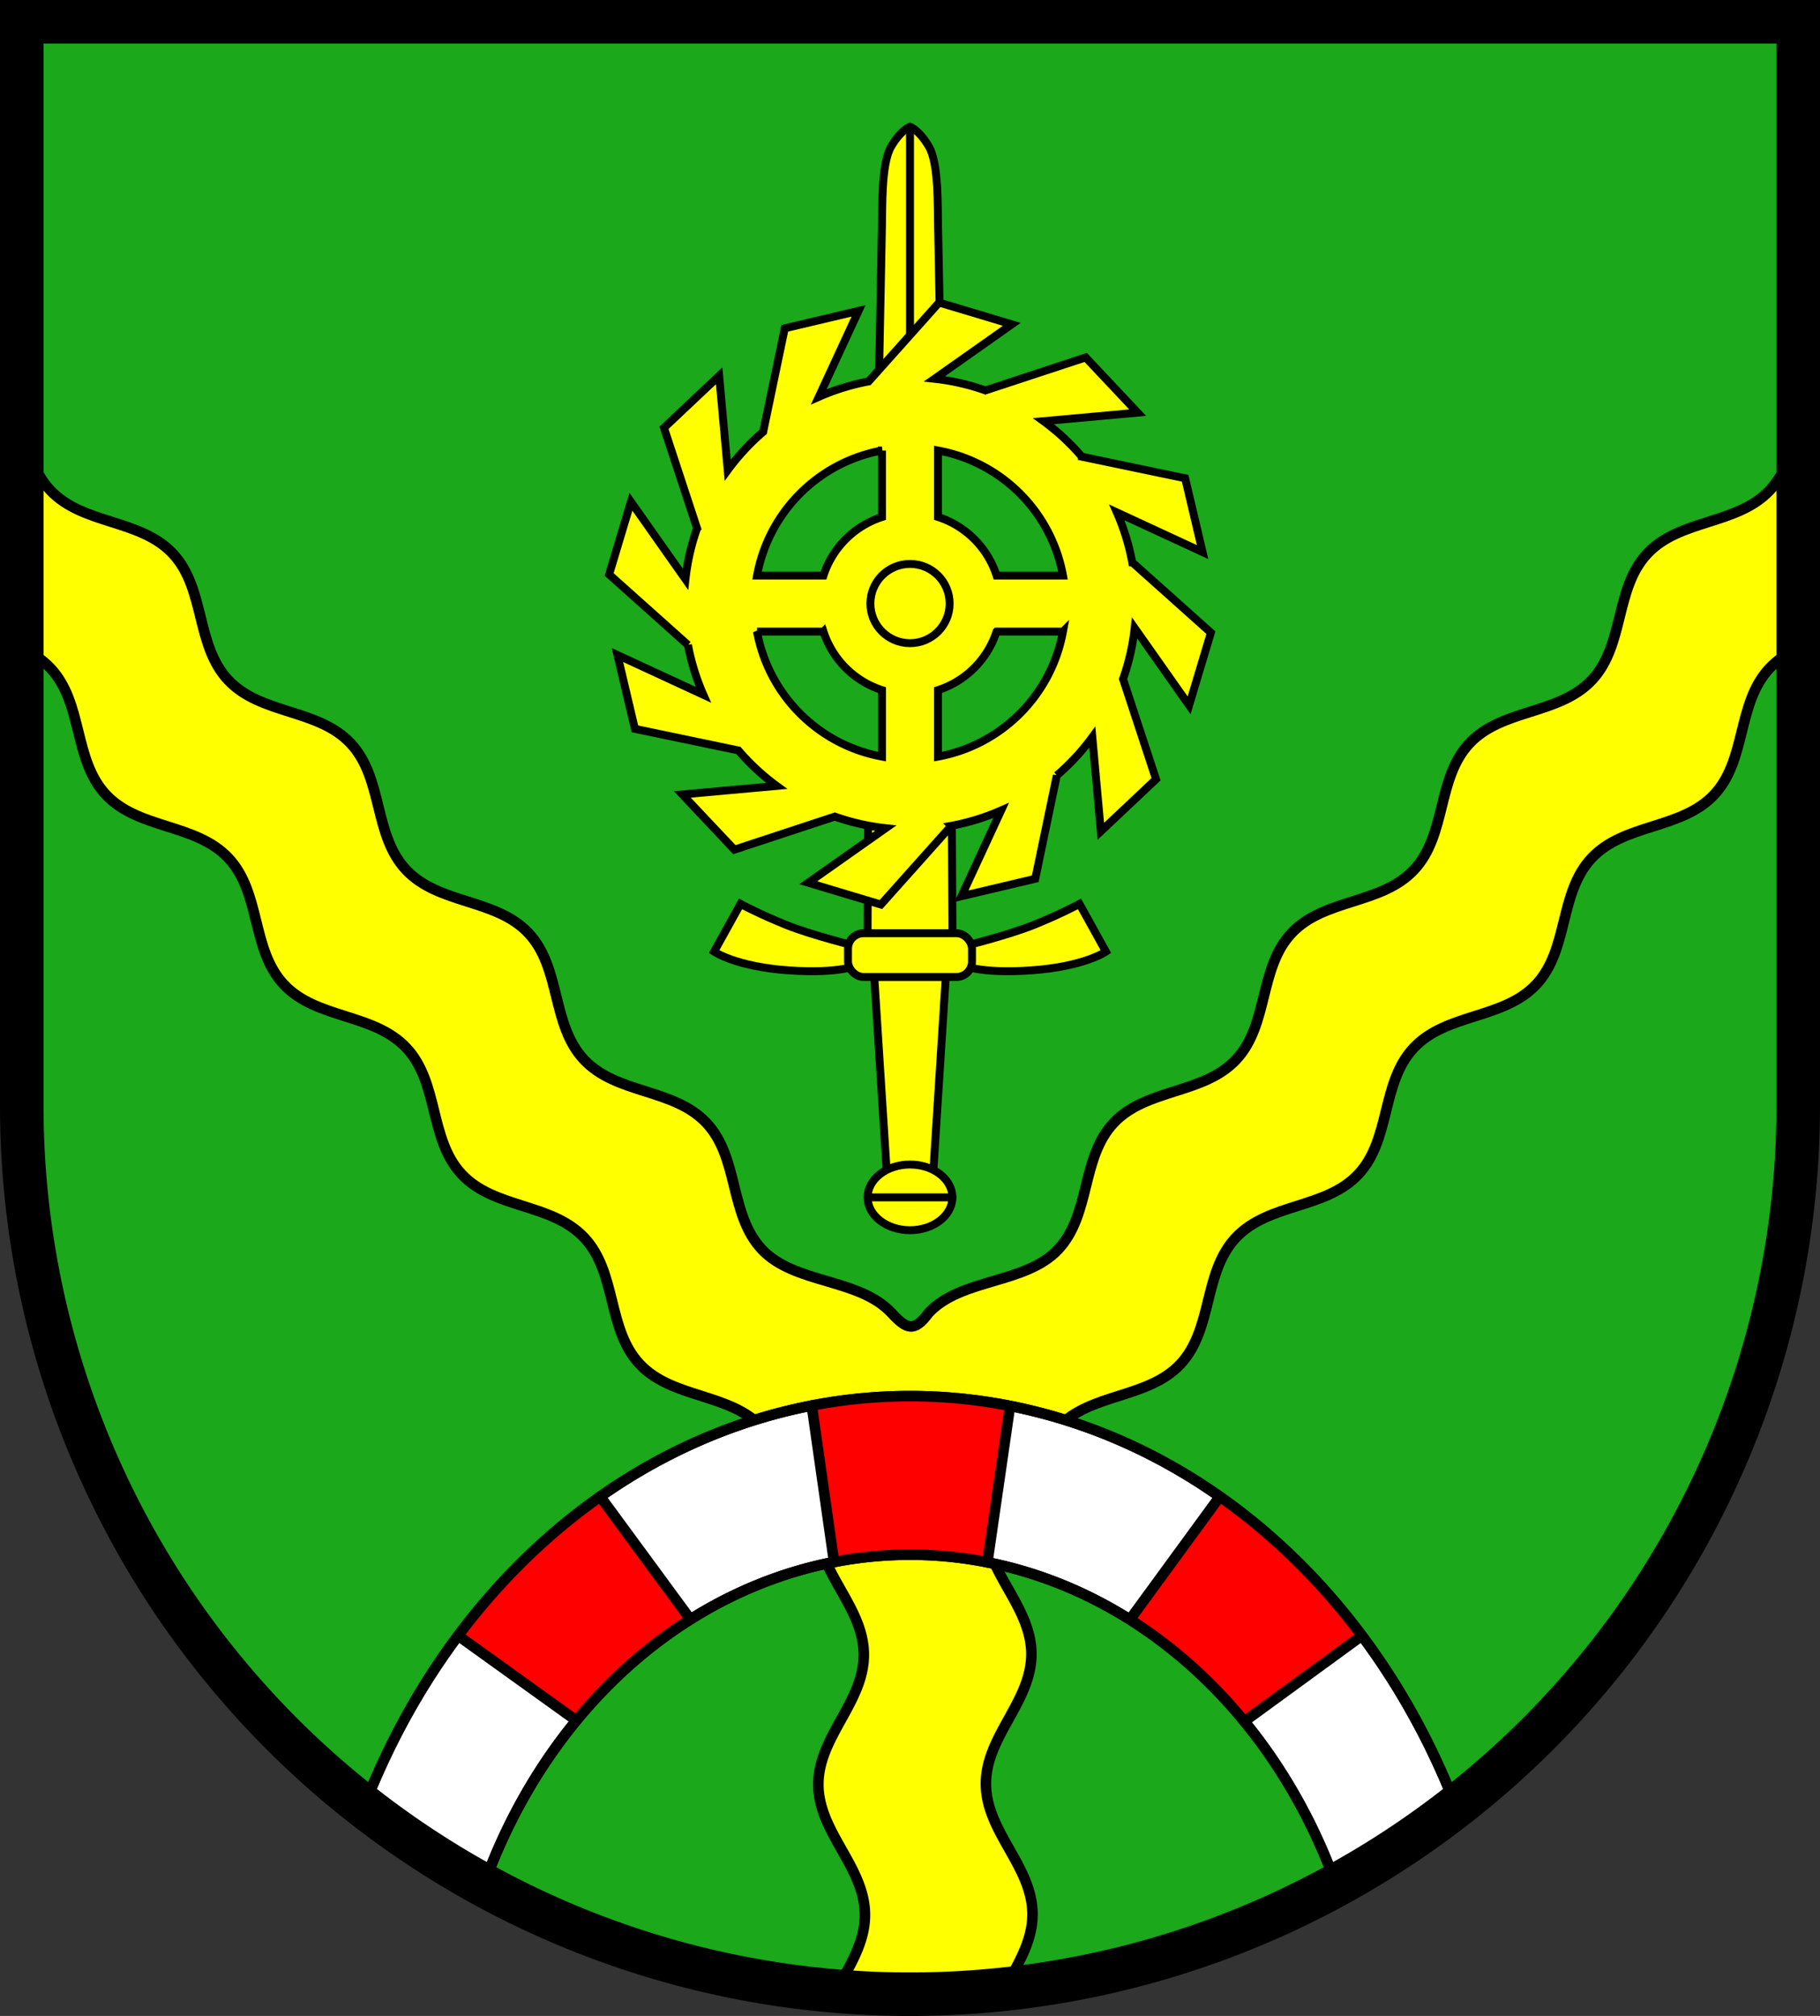 <?xml version="1.0" encoding="UTF-8" standalone="no"?>
<!-- Created with Inkscape (http://www.inkscape.org/) -->

<svg
   width="137.957mm"
   height="152.744mm"
   viewBox="0 0 137.957 152.744"
   version="1.1"
   id="svg3169"
   inkscape:version="1.2.2 (732a01da63, 2022-12-09)"
   sodipodi:docname="Wappen_Sollerup2.svg"
   xmlns:inkscape="http://www.inkscape.org/namespaces/inkscape"
   xmlns:sodipodi="http://sodipodi.sourceforge.net/DTD/sodipodi-0.dtd"
   xmlns="http://www.w3.org/2000/svg"
   xmlns:svg="http://www.w3.org/2000/svg">
  <rect x="0" y="0" width="137.957" height="152.744" fill="#333333" stroke="none"/>
  <sodipodi:namedview
     id="namedview3171"
     pagecolor="#ffffff"
     bordercolor="#666666"
     borderopacity="1.0"
     inkscape:showpageshadow="2"
     inkscape:pageopacity="0.0"
     inkscape:pagecheckerboard="0"
     inkscape:deskcolor="#d1d1d1"
     inkscape:document-units="mm"
     showgrid="false"
     inkscape:zoom="1.8544234"
     inkscape:cx="298.47553"
     inkscape:cy="397.69775"
     inkscape:current-layer="layer1" />
  <defs
     id="defs3166" />
  <g
     inkscape:label="Ebene 1"
     inkscape:groupmode="layer"
     id="layer1"
     transform="translate(-535.089,-77.162)">
    <path
       id="path911"
       style="fill:#1ba81b;fill-opacity:1;stroke:none;stroke-width:3.3;stroke-linecap:round;stroke-dasharray:none"
       d="m 536.739,78.812 v 82.115 a 67.328,67.328 0 0 0 67.329,67.329 67.328,67.328 0 0 0 67.328,-67.329 v -82.115 z" />
    <path
       id="path1406"
       style="fill:#ffff00;fill-opacity:1;stroke:#000000;stroke-width:0.8;stroke-dasharray:none"
       d="m 536.739,109.291 v 16.996 c 0.805,0.37 1.553,0.838 2.182,1.509 2.482,2.646 1.716,6.93 4.198,9.577 2.482,2.647 6.805,2.157 9.287,4.804 2.482,2.646 1.717,6.93 4.199,9.577 2.481,2.647 6.805,2.157 9.287,4.804 2.481,2.647 1.716,6.931 4.198,9.578 2.482,2.646 6.805,2.157 9.287,4.804 2.482,2.646 1.717,6.929 4.199,9.576 2.482,2.646 6.804,2.158 9.286,4.805 1.086,1.159 1.546,2.634 1.933,4.145 0.161,-0.072 0.323,-0.144 0.488,-0.209 0.205,-0.081 0.412,-0.158 0.621,-0.232 0.418,-0.147 0.843,-0.282 1.269,-0.417 0.102,-0.033 0.203,-0.068 0.305,-0.1 l -0.138,1.129 12.664,-0.158 0.008,-1.183 c 0.317,0.107 0.634,0.212 0.953,0.313 0.425,0.135 0.851,0.27 1.269,0.417 0.209,0.074 0.416,0.15 0.621,0.231 0.165,0.066 0.327,0.137 0.488,0.209 0.387,-1.511 0.846,-2.986 1.933,-4.145 2.482,-2.647 6.804,-2.159 9.286,-4.805 2.482,-2.647 1.717,-6.93 4.199,-9.576 2.482,-2.647 6.805,-2.158 9.287,-4.804 2.482,-2.647 1.716,-6.931 4.198,-9.578 2.482,-2.647 6.805,-2.157 9.287,-4.804 2.482,-2.647 1.716,-6.931 4.199,-9.577 2.482,-2.647 6.805,-2.157 9.287,-4.804 2.482,-2.647 1.715,-6.931 4.198,-9.577 0.629,-0.671 1.377,-1.139 2.182,-1.509 v -16.994 c -0.449,1.805 -0.863,3.628 -2.156,5.008 -2.482,2.646 -6.805,2.157 -9.287,4.804 -2.482,2.646 -1.716,6.93 -4.198,9.577 -2.481,2.647 -6.805,2.157 -9.287,4.804 -2.482,2.646 -1.717,6.93 -4.199,9.577 -2.481,2.647 -6.805,2.157 -9.287,4.804 -2.481,2.647 -1.716,6.93 -4.198,9.577 -2.482,2.646 -6.806,2.157 -9.287,4.804 -2.482,2.646 -1.717,6.929 -4.199,9.576 -2.482,2.646 -7.334,2.158 -9.815,4.805 -1.117,1.517 -1.683,1.238 -2.833,0 -2.482,-2.647 -7.333,-2.159 -9.815,-4.805 -2.482,-2.647 -1.716,-6.93 -4.199,-9.576 -2.481,-2.647 -6.805,-2.158 -9.287,-4.804 -2.481,-2.647 -1.716,-6.93 -4.198,-9.577 -2.482,-2.647 -6.805,-2.157 -9.287,-4.804 -2.482,-2.647 -1.716,-6.931 -4.199,-9.577 -2.482,-2.647 -6.805,-2.157 -9.287,-4.804 -2.481,-2.647 -1.715,-6.931 -4.198,-9.577 -2.481,-2.647 -6.805,-2.158 -9.287,-4.804 -1.294,-1.38 -1.707,-3.204 -2.156,-5.01 z" />
    <path
       id="path2173"
       style="fill:#ffff00;fill-opacity:1;stroke:#000000;stroke-width:0.8;stroke-dasharray:none"
       d="m 613.484,188.196 -12.7,0.049 c -1.984,1.366 -3.754,2.847 -3.747,4.425 0.016,3.628 3.515,6.215 3.531,9.843 0.015,3.628 -3.463,6.243 -3.447,9.871 0.015,3.628 3.515,6.215 3.531,9.843 0.009,2.141 -1.194,3.931 -2.182,5.783 a 67.328,67.328 0 0 0 5.599,0.245 67.328,67.328 0 0 0 7.149,-0.382 c 0.979,-1.821 2.143,-3.587 2.134,-5.695 -0.015,-3.628 -3.516,-6.215 -3.531,-9.843 -0.015,-3.628 3.462,-6.244 3.447,-9.872 -0.015,-3.628 -3.515,-6.215 -3.531,-9.843 -0.007,-1.578 1.763,-3.06 3.747,-4.426 z" />
    <path
       id="path2180"
       style="fill:#ffffff;stroke:#000000;stroke-width:0.8;stroke-linecap:round;stroke-dasharray:none"
       d="m 604.068,182.941 a 45.384,52.725 0 0 0 -41.362,31.047 67.328,67.328 0 0 0 9.068,5.962 35.03,40.712 0 0 1 32.294,-24.996 35.03,40.712 0 0 1 32.309,25.04 67.328,67.328 0 0 0 9.07,-5.96 45.384,52.725 0 0 0 -41.379,-31.093 z" />
    <path
       id="path2310"
       style="fill:#ff0000;stroke:none;stroke-width:0.8;stroke-linecap:round;stroke-dasharray:none"
       d="m 627.559,190.537 -6.79,9.292 c 3.162,2.087 6.181,4.647 8.642,7.758 l 8.72,-6.359 c -3.026,-4.178 -6.592,-7.785 -10.571,-10.691 z"
       sodipodi:nodetypes="ccccc" />
    <path
       id="path2317"
       style="fill:#ff0000;stroke:none;stroke-width:0.8;stroke-linecap:round;stroke-dasharray:none"
       d="m 580.576,190.537 6.79,9.292 c -3.162,2.087 -6.12,4.571 -8.582,7.683 l -8.78,-6.283 c 3.026,-4.178 6.592,-7.785 10.571,-10.691 z"
       inkscape:transform-center-x="25.381925"
       inkscape:transform-center-y="-42.48675"
       sodipodi:nodetypes="ccccc" />
    <path
       id="path2350"
       style="fill:#ff0000;stroke:none;stroke-width:0.8;stroke-linecap:round;stroke-dasharray:none"
       d="m 596.564,183.667 1.744,11.842 c 3.718,-0.73 7.752,-0.458 11.688,0.033 l 1.718,-11.847 c -5.087,-0.856 -10.276,-0.747 -15.15,-0.028 z"
       sodipodi:nodetypes="cccccc" />
    <g
       id="g1697"
       transform="translate(500.286,3.465)">
      <g
         id="g1682">
        <path
           id="path1341"
           style="fill:#ffff00;stroke:#000000;stroke-width:0.6;stroke-linecap:round;stroke-dasharray:none"
           d="m 103.782,83.304 c 0,0 -0.662,0.199 -1.429,1.497 -0.767,1.298 -0.659,4.674 -0.698,6.027 l -0.292,15.011 2.419,-2.086 2.419,2.086 -0.292,-15.011 c -0.038,-1.353 0.069,-4.729 -0.698,-6.027 -0.767,-1.298 -1.429,-1.497 -1.429,-1.497 z" />
        <path
           id="path1550"
           style="fill:#ffff00;stroke:#000000;stroke-width:0.6;stroke-linecap:round;stroke-dasharray:none"
           d="m 100.616,134.483 -0.06,11.346 h 3.226 3.226 l -0.06,-11.346 h -3.166 z" />
        <path
           style="fill:#ffff00;stroke:#000000;stroke-width:0.6;stroke-linecap:round;stroke-dasharray:none"
           d="m 99.805,145.411 c 0,0 -3.42,-0.835 -5.423,-1.642 -2.002,-0.806 -3.448,-1.585 -3.448,-1.585 l -2.002,3.615 c 0,0 1.641,1.14 5.645,1.418 4.004,0.278 5.284,-0.416 5.284,-0.416 z"
           id="path1623"
           sodipodi:nodetypes="csccscc" />
        <path
           style="fill:#ffff00;stroke:#000000;stroke-width:0.6;stroke-linecap:round;stroke-dasharray:none"
           d="m 107.758,145.411 c 0,0 3.42,-0.835 5.423,-1.642 2.002,-0.806 3.448,-1.585 3.448,-1.585 l 2.002,3.615 c 0,0 -1.641,1.14 -5.645,1.418 -4.004,0.278 -5.284,-0.416 -5.284,-0.416 z"
           id="path1625"
           sodipodi:nodetypes="csccscc"
           inkscape:transform-center-x="-9.3854153"
           inkscape:transform-center-y="-6.8954425" />
        <path
           id="path1643"
           style="fill:#ffff00;stroke:#000000;stroke-width:0.6;stroke-linecap:round;stroke-dasharray:none"
           d="m 101.001,146.607 1.085,16.963 h 1.696 1.696 l 1.085,-16.963 h -2.781 z"
           sodipodi:nodetypes="ccccccc" />
        <ellipse
           style="fill:#ffff00;stroke:#000000;stroke-width:0.6;stroke-linecap:round;stroke-dasharray:none"
           id="path1648"
           cx="103.782"
           cy="164.418"
           rx="3.212"
           ry="2.489" />
        <path
           style="fill:#ffff00;stroke:#000000;stroke-width:0.6;stroke-linecap:round;stroke-dasharray:none"
           d="m 100.57,164.418 h 6.424"
           id="path1650" />
        <path
           style="fill:#ffff00;stroke:#000000;stroke-width:0.6;stroke-linecap:round;stroke-dasharray:none"
           d="M 103.782,83.304 V 103.754"
           id="path1671" />
        <rect
           style="fill:#ffff00;stroke:#000000;stroke-width:0.6;stroke-linecap:round;stroke-dasharray:none"
           id="rect1607"
           width="9.399"
           height="3.315"
           x="99.082"
           y="144.404"
           ry="1.176" />
      </g>
      <g
         id="g1285"
         transform="translate(3.3004418e-6,0.071)">
        <path
           id="path1247"
           style="fill:#ffff00;stroke:#000000;stroke-width:0.6;stroke-linecap:round"
           d="m 105.987,96.549 -5.342,5.977 a 17.13,17.13 0 0 0 -3.777,1.168 l 3.014,-6.515 -5.594,1.322 -1.637,7.847 a 17.13,17.13 0 0 0 -2.687,2.9 l -0.648,-7.149 -4.183,3.942 2.506,7.615 a 17.13,17.13 0 0 0 -0.877,3.856 l -4.135,-5.868 -1.652,5.506 5.977,5.341 a 17.13,17.13 0 0 0 1.168,3.777 l -6.515,-3.014 1.322,5.594 7.848,1.637 a 17.13,17.13 0 0 0 2.9,2.687 l -7.149,0.647 3.942,4.183 7.615,-2.506 a 17.13,17.13 0 0 0 3.856,0.877 l -5.868,4.135 5.506,1.652 5.329,-5.964 a 17.13,17.13 0 0 0 3.782,-1.166 l -3.007,6.5 5.594,-1.322 1.634,-7.831 a 17.13,17.13 0 0 0 2.692,-2.901 l 0.646,7.134 4.183,-3.942 -2.5,-7.597 a 17.13,17.13 0 0 0 0.881,-3.859 l 4.126,5.855 1.652,-5.506 -5.963,-5.329 a 17.13,17.13 0 0 0 -1.166,-3.783 l 6.5,3.007 -1.322,-5.594 -7.831,-1.634 a 17.13,17.13 0 0 0 -2.902,-2.691 l 7.134,-0.646 -3.942,-4.184 -7.597,2.5 a 17.13,17.13 0 0 0 -3.859,-0.881 l 5.854,-4.126 z m -4.329,11.21 v 5.038 a 6.897,6.897 0 0 0 -4.434,4.435 h -5.037 a 11.791,11.791 0 0 1 9.472,-9.473 z m 4.248,0 a 11.791,11.791 0 0 1 9.472,9.473 h -5.035 a 6.897,6.897 0 0 0 -4.437,-4.437 z m -13.72,13.72 h 5.037 a 6.897,6.897 0 0 0 4.434,4.434 v 5.038 a 11.791,11.791 0 0 1 -9.472,-9.473 z m 18.154,0 h 5.037 a 11.791,11.791 0 0 1 -9.472,9.474 v -5.039 a 6.897,6.897 0 0 0 4.434,-4.434 z" />
        <circle
           style="fill:none;stroke:#000000;stroke-width:0.6;stroke-linecap:round"
           id="circle1035"
           cx="103.782"
           cy="119.355"
           r="3.003" />
      </g>
    </g>
    <path
       id="path3109"
       style="fill:none;fill-opacity:1;stroke:#000000;stroke-width:3.3;stroke-linecap:round;stroke-dasharray:none"
       d="m 536.739,78.812 v 82.115 a 67.328,67.328 0 0 0 67.329,67.329 67.328,67.328 0 0 0 67.328,-67.329 v -82.115 z" />
    <path
       id="path886"
       style="fill:none;stroke:#000000;stroke-width:0.8;stroke-linecap:round;stroke-dasharray:none"
       d="m 604.068,182.941 a 45.384,52.725 0 0 0 -41.362,31.047 67.328,67.328 0 0 0 9.068,5.962 35.03,40.712 0 0 1 32.294,-24.996 35.03,40.712 0 0 1 32.309,25.04 67.328,67.328 0 0 0 9.07,-5.96 45.384,52.725 0 0 0 -41.379,-31.093 z" />
    <path
       style="fill:none;stroke:#000000;stroke-width:0.8;stroke-linecap:round"
       d="m 570.005,201.228 8.769,6.297"
       id="path942" />
    <path
       style="fill:none;stroke:#000000;stroke-width:0.8;stroke-linecap:round"
       d="m 580.587,190.552 6.835,9.305"
       id="path944" />
    <path
       style="fill:none;stroke:#000000;stroke-width:0.8;stroke-linecap:round"
       d="m 596.62,183.657 1.691,11.854"
       id="path946" />
    <path
       style="fill:none;stroke:#000000;stroke-width:0.8;stroke-linecap:round"
       d="m 611.651,183.684 -1.717,11.849"
       id="path948" />
    <path
       style="fill:none;stroke:#000000;stroke-width:0.8;stroke-linecap:round"
       d="m 627.548,190.553 -6.779,9.276"
       id="path950" />
    <path
       style="fill:none;stroke:#000000;stroke-width:0.8;stroke-linecap:round"
       d="m 638.131,201.228 -8.72,6.359"
       id="path952" />
  </g>
</svg>
